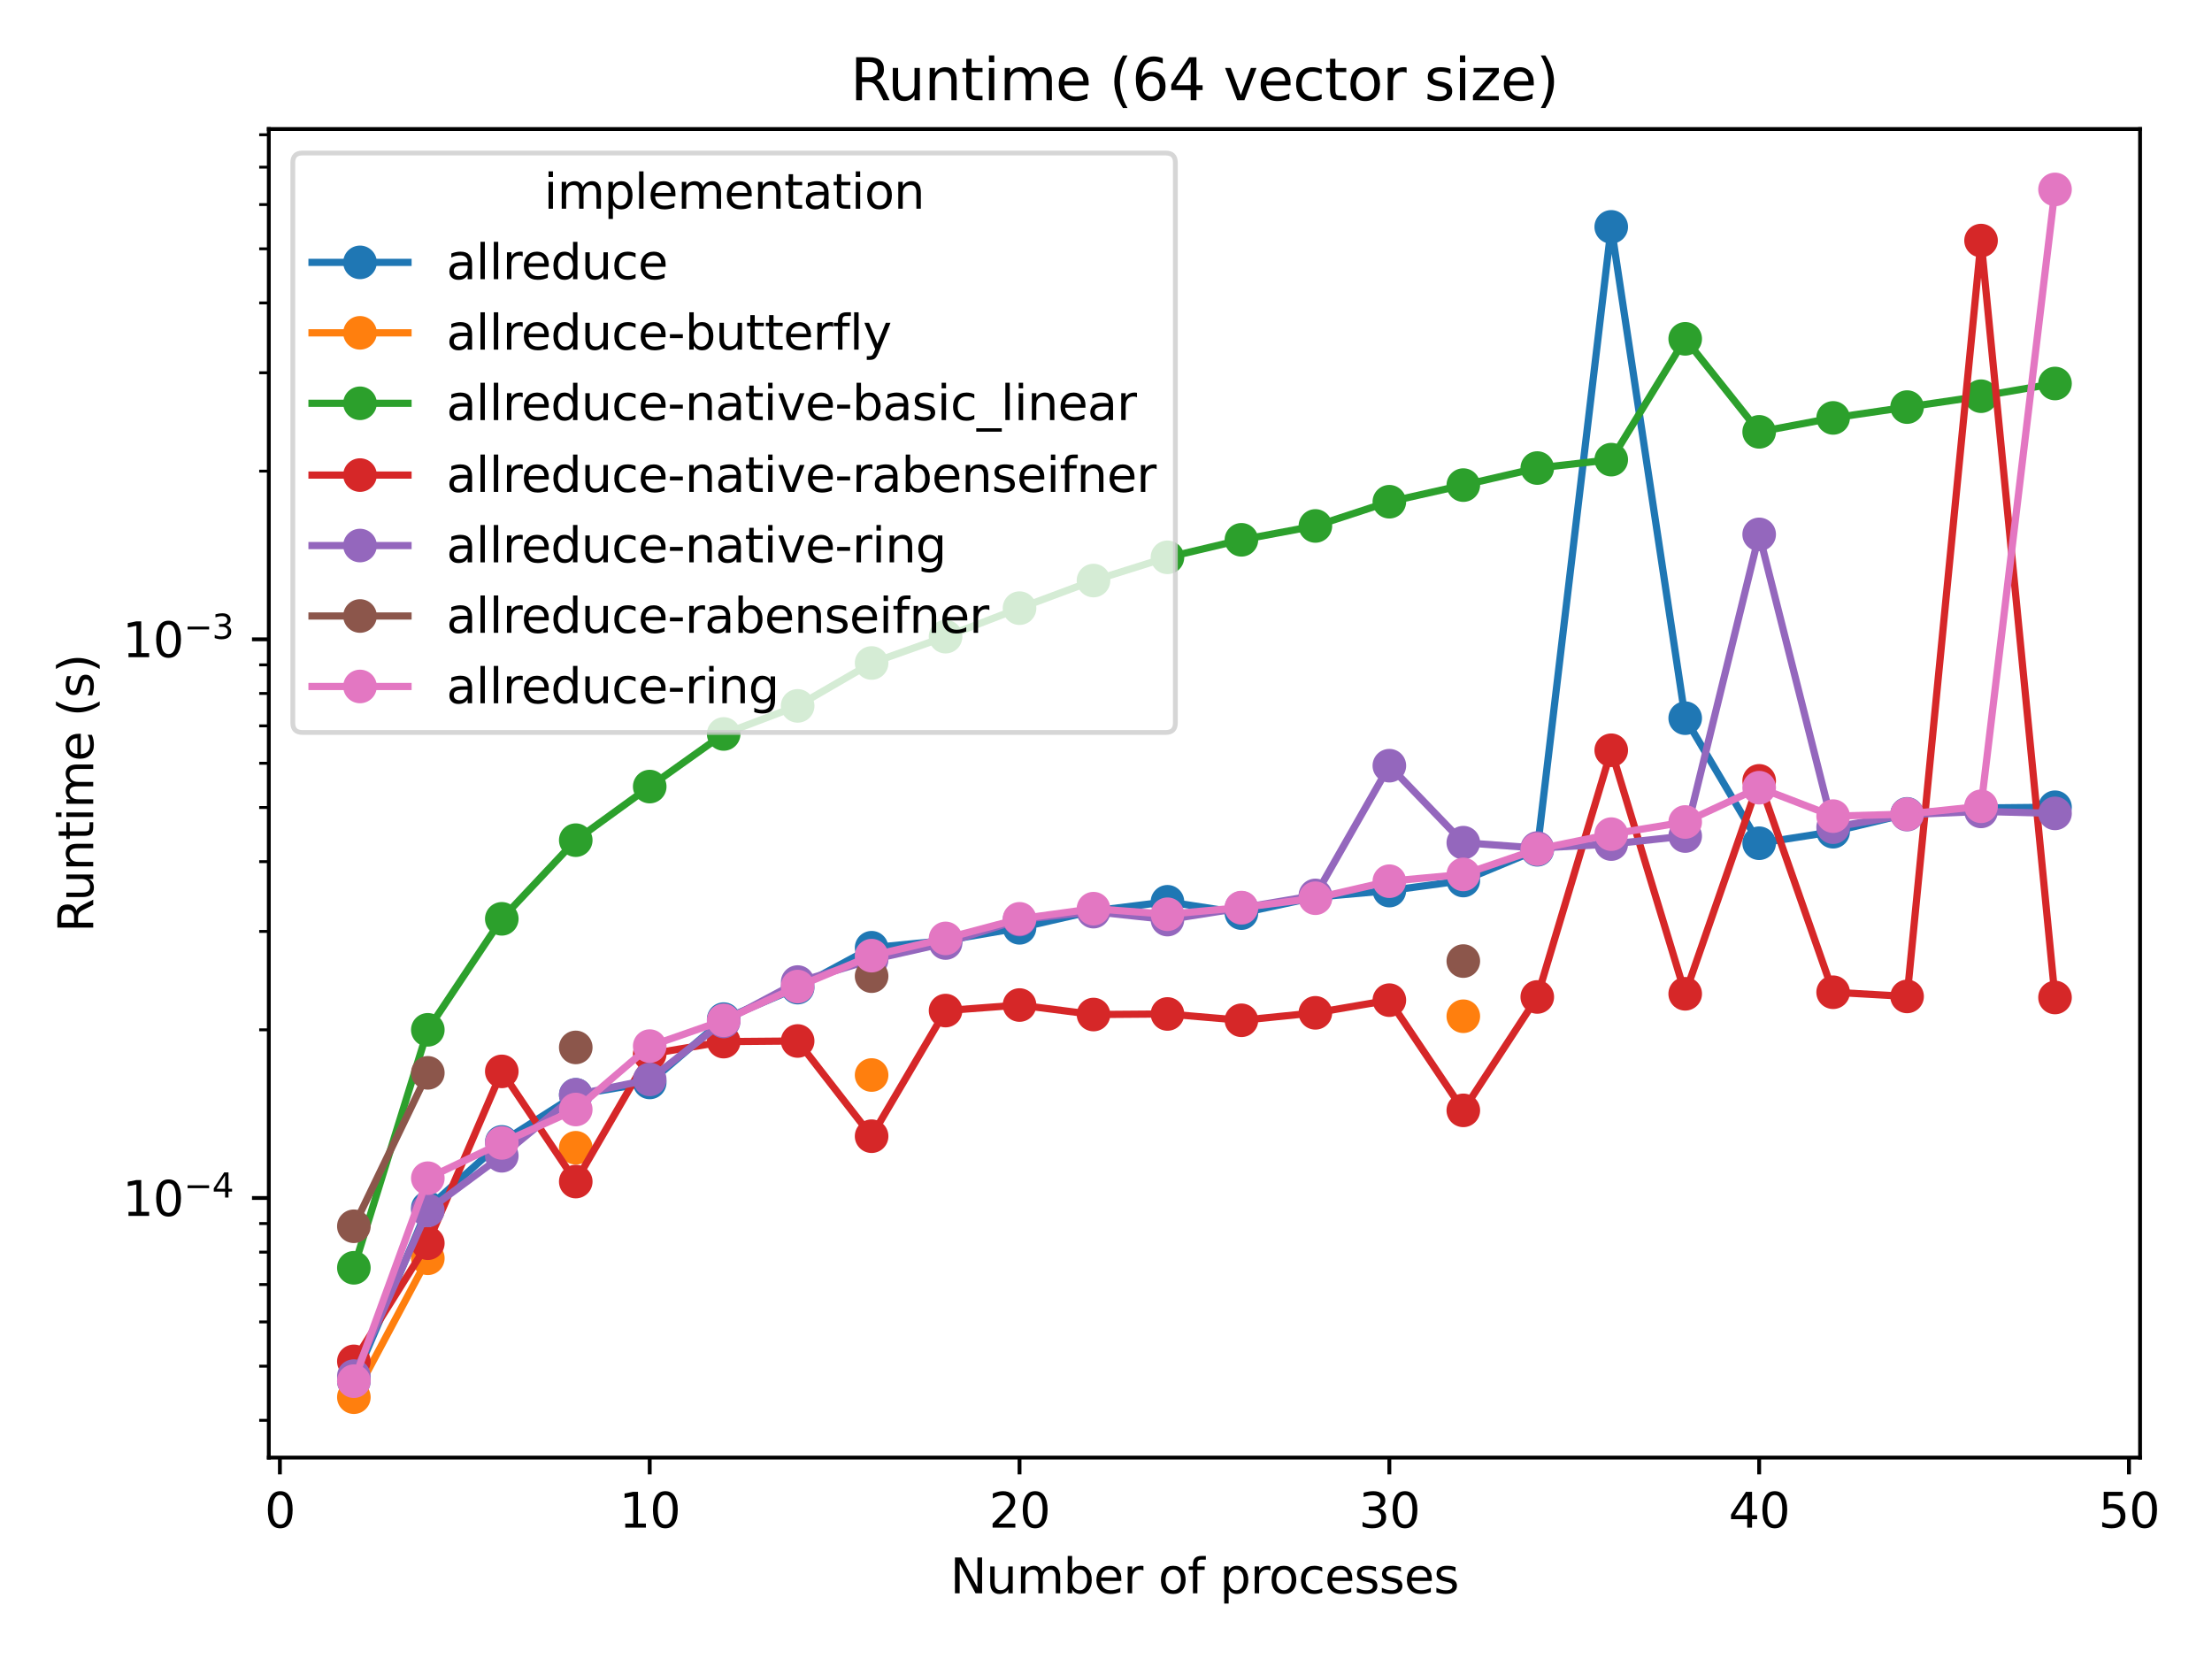 <?xml version="1.0" encoding="utf-8" standalone="no"?>
<!DOCTYPE svg PUBLIC "-//W3C//DTD SVG 1.1//EN"
  "http://www.w3.org/Graphics/SVG/1.1/DTD/svg11.dtd">
<svg height="345.6pt" version="1.1" viewBox="0 0 460.8 345.6" width="460.8pt" xmlns="http://www.w3.org/2000/svg" xmlns:xlink="http://www.w3.org/1999/xlink">
 <defs>
  <style type="text/css">*{stroke-linecap:butt;stroke-linejoin:round;}</style>
 </defs>
 <g id="figure_1">
  <g id="patch_1">
   <path d="M 0 345.6 
L 460.8 345.6 
L 460.8 0 
L 0 0 
z
" style="fill:#ffffff;"/>
  </g>
  <g id="axes_1">
   <g id="patch_2">
    <path d="M 55.997 303.64 
L 445.817 303.64 
L 445.817 26.88 
L 55.997 26.88 
z
" style="fill:#ffffff;"/>
   </g>
   <g id="matplotlib.axis_1">
    <g id="xtick_1">
     <g id="line2d_1">
      <defs>
       <path d="M 0 0 
L 0 3.5 
" id="m47b2e28894" style="stroke:#000000;stroke-width:0.8;"/>
      </defs>
      <g>
       <use style="stroke:#000000;stroke-width:0.8;" x="58.308" xlink:href="#m47b2e28894" y="303.64"/>
      </g>
     </g>
     <g id="text_1">
      <!-- 0 -->
      <g transform="translate(55.127 318.238)scale(0.1 -0.1)">
       <defs>
        <path d="M 2034 4250 
Q 1547 4250 1301 3770 
Q 1056 3291 1056 2328 
Q 1056 1369 1301 889 
Q 1547 409 2034 409 
Q 2525 409 2770 889 
Q 3016 1369 3016 2328 
Q 3016 3291 2770 3770 
Q 2525 4250 2034 4250 
z
M 2034 4750 
Q 2819 4750 3233 4129 
Q 3647 3509 3647 2328 
Q 3647 1150 3233 529 
Q 2819 -91 2034 -91 
Q 1250 -91 836 529 
Q 422 1150 422 2328 
Q 422 3509 836 4129 
Q 1250 4750 2034 4750 
z
" id="DejaVuSans-30" transform="scale(0.016)"/>
       </defs>
       <use xlink:href="#DejaVuSans-30"/>
      </g>
     </g>
    </g>
    <g id="xtick_2">
     <g id="line2d_2">
      <g>
       <use style="stroke:#000000;stroke-width:0.8;" x="135.348" xlink:href="#m47b2e28894" y="303.64"/>
      </g>
     </g>
     <g id="text_2">
      <!-- 10 -->
      <g transform="translate(128.985 318.238)scale(0.1 -0.1)">
       <defs>
        <path d="M 794 531 
L 1825 531 
L 1825 4091 
L 703 3866 
L 703 4441 
L 1819 4666 
L 2450 4666 
L 2450 531 
L 3481 531 
L 3481 0 
L 794 0 
L 794 531 
z
" id="DejaVuSans-31" transform="scale(0.016)"/>
       </defs>
       <use xlink:href="#DejaVuSans-31"/>
       <use x="63.623" xlink:href="#DejaVuSans-30"/>
      </g>
     </g>
    </g>
    <g id="xtick_3">
     <g id="line2d_3">
      <g>
       <use style="stroke:#000000;stroke-width:0.8;" x="212.387" xlink:href="#m47b2e28894" y="303.64"/>
      </g>
     </g>
     <g id="text_3">
      <!-- 20 -->
      <g transform="translate(206.025 318.238)scale(0.1 -0.1)">
       <defs>
        <path d="M 1228 531 
L 3431 531 
L 3431 0 
L 469 0 
L 469 531 
Q 828 903 1448 1529 
Q 2069 2156 2228 2338 
Q 2531 2678 2651 2914 
Q 2772 3150 2772 3378 
Q 2772 3750 2511 3984 
Q 2250 4219 1831 4219 
Q 1534 4219 1204 4116 
Q 875 4013 500 3803 
L 500 4441 
Q 881 4594 1212 4672 
Q 1544 4750 1819 4750 
Q 2544 4750 2975 4387 
Q 3406 4025 3406 3419 
Q 3406 3131 3298 2873 
Q 3191 2616 2906 2266 
Q 2828 2175 2409 1742 
Q 1991 1309 1228 531 
z
" id="DejaVuSans-32" transform="scale(0.016)"/>
       </defs>
       <use xlink:href="#DejaVuSans-32"/>
       <use x="63.623" xlink:href="#DejaVuSans-30"/>
      </g>
     </g>
    </g>
    <g id="xtick_4">
     <g id="line2d_4">
      <g>
       <use style="stroke:#000000;stroke-width:0.8;" x="289.427" xlink:href="#m47b2e28894" y="303.64"/>
      </g>
     </g>
     <g id="text_4">
      <!-- 30 -->
      <g transform="translate(283.064 318.238)scale(0.1 -0.1)">
       <defs>
        <path d="M 2597 2516 
Q 3050 2419 3304 2112 
Q 3559 1806 3559 1356 
Q 3559 666 3084 287 
Q 2609 -91 1734 -91 
Q 1441 -91 1130 -33 
Q 819 25 488 141 
L 488 750 
Q 750 597 1062 519 
Q 1375 441 1716 441 
Q 2309 441 2620 675 
Q 2931 909 2931 1356 
Q 2931 1769 2642 2001 
Q 2353 2234 1838 2234 
L 1294 2234 
L 1294 2753 
L 1863 2753 
Q 2328 2753 2575 2939 
Q 2822 3125 2822 3475 
Q 2822 3834 2567 4026 
Q 2313 4219 1838 4219 
Q 1578 4219 1281 4162 
Q 984 4106 628 3988 
L 628 4550 
Q 988 4650 1302 4700 
Q 1616 4750 1894 4750 
Q 2613 4750 3031 4423 
Q 3450 4097 3450 3541 
Q 3450 3153 3228 2886 
Q 3006 2619 2597 2516 
z
" id="DejaVuSans-33" transform="scale(0.016)"/>
       </defs>
       <use xlink:href="#DejaVuSans-33"/>
       <use x="63.623" xlink:href="#DejaVuSans-30"/>
      </g>
     </g>
    </g>
    <g id="xtick_5">
     <g id="line2d_5">
      <g>
       <use style="stroke:#000000;stroke-width:0.8;" x="366.467" xlink:href="#m47b2e28894" y="303.64"/>
      </g>
     </g>
     <g id="text_5">
      <!-- 40 -->
      <g transform="translate(360.104 318.238)scale(0.1 -0.1)">
       <defs>
        <path d="M 2419 4116 
L 825 1625 
L 2419 1625 
L 2419 4116 
z
M 2253 4666 
L 3047 4666 
L 3047 1625 
L 3713 1625 
L 3713 1100 
L 3047 1100 
L 3047 0 
L 2419 0 
L 2419 1100 
L 313 1100 
L 313 1709 
L 2253 4666 
z
" id="DejaVuSans-34" transform="scale(0.016)"/>
       </defs>
       <use xlink:href="#DejaVuSans-34"/>
       <use x="63.623" xlink:href="#DejaVuSans-30"/>
      </g>
     </g>
    </g>
    <g id="xtick_6">
     <g id="line2d_6">
      <g>
       <use style="stroke:#000000;stroke-width:0.8;" x="443.506" xlink:href="#m47b2e28894" y="303.64"/>
      </g>
     </g>
     <g id="text_6">
      <!-- 50 -->
      <g transform="translate(437.144 318.238)scale(0.1 -0.1)">
       <defs>
        <path d="M 691 4666 
L 3169 4666 
L 3169 4134 
L 1269 4134 
L 1269 2991 
Q 1406 3038 1543 3061 
Q 1681 3084 1819 3084 
Q 2600 3084 3056 2656 
Q 3513 2228 3513 1497 
Q 3513 744 3044 326 
Q 2575 -91 1722 -91 
Q 1428 -91 1123 -41 
Q 819 9 494 109 
L 494 744 
Q 775 591 1075 516 
Q 1375 441 1709 441 
Q 2250 441 2565 725 
Q 2881 1009 2881 1497 
Q 2881 1984 2565 2268 
Q 2250 2553 1709 2553 
Q 1456 2553 1204 2497 
Q 953 2441 691 2322 
L 691 4666 
z
" id="DejaVuSans-35" transform="scale(0.016)"/>
       </defs>
       <use xlink:href="#DejaVuSans-35"/>
       <use x="63.623" xlink:href="#DejaVuSans-30"/>
      </g>
     </g>
    </g>
    <g id="text_7">
     <!-- Number of processes -->
     <g transform="translate(197.931 331.917)scale(0.1 -0.1)">
      <defs>
       <path d="M 628 4666 
L 1478 4666 
L 3547 763 
L 3547 4666 
L 4159 4666 
L 4159 0 
L 3309 0 
L 1241 3903 
L 1241 0 
L 628 0 
L 628 4666 
z
" id="DejaVuSans-4e" transform="scale(0.016)"/>
       <path d="M 544 1381 
L 544 3500 
L 1119 3500 
L 1119 1403 
Q 1119 906 1312 657 
Q 1506 409 1894 409 
Q 2359 409 2629 706 
Q 2900 1003 2900 1516 
L 2900 3500 
L 3475 3500 
L 3475 0 
L 2900 0 
L 2900 538 
Q 2691 219 2414 64 
Q 2138 -91 1772 -91 
Q 1169 -91 856 284 
Q 544 659 544 1381 
z
M 1991 3584 
L 1991 3584 
z
" id="DejaVuSans-75" transform="scale(0.016)"/>
       <path d="M 3328 2828 
Q 3544 3216 3844 3400 
Q 4144 3584 4550 3584 
Q 5097 3584 5394 3201 
Q 5691 2819 5691 2113 
L 5691 0 
L 5113 0 
L 5113 2094 
Q 5113 2597 4934 2840 
Q 4756 3084 4391 3084 
Q 3944 3084 3684 2787 
Q 3425 2491 3425 1978 
L 3425 0 
L 2847 0 
L 2847 2094 
Q 2847 2600 2669 2842 
Q 2491 3084 2119 3084 
Q 1678 3084 1418 2786 
Q 1159 2488 1159 1978 
L 1159 0 
L 581 0 
L 581 3500 
L 1159 3500 
L 1159 2956 
Q 1356 3278 1631 3431 
Q 1906 3584 2284 3584 
Q 2666 3584 2933 3390 
Q 3200 3197 3328 2828 
z
" id="DejaVuSans-6d" transform="scale(0.016)"/>
       <path d="M 3116 1747 
Q 3116 2381 2855 2742 
Q 2594 3103 2138 3103 
Q 1681 3103 1420 2742 
Q 1159 2381 1159 1747 
Q 1159 1113 1420 752 
Q 1681 391 2138 391 
Q 2594 391 2855 752 
Q 3116 1113 3116 1747 
z
M 1159 2969 
Q 1341 3281 1617 3432 
Q 1894 3584 2278 3584 
Q 2916 3584 3314 3078 
Q 3713 2572 3713 1747 
Q 3713 922 3314 415 
Q 2916 -91 2278 -91 
Q 1894 -91 1617 61 
Q 1341 213 1159 525 
L 1159 0 
L 581 0 
L 581 4863 
L 1159 4863 
L 1159 2969 
z
" id="DejaVuSans-62" transform="scale(0.016)"/>
       <path d="M 3597 1894 
L 3597 1613 
L 953 1613 
Q 991 1019 1311 708 
Q 1631 397 2203 397 
Q 2534 397 2845 478 
Q 3156 559 3463 722 
L 3463 178 
Q 3153 47 2828 -22 
Q 2503 -91 2169 -91 
Q 1331 -91 842 396 
Q 353 884 353 1716 
Q 353 2575 817 3079 
Q 1281 3584 2069 3584 
Q 2775 3584 3186 3129 
Q 3597 2675 3597 1894 
z
M 3022 2063 
Q 3016 2534 2758 2815 
Q 2500 3097 2075 3097 
Q 1594 3097 1305 2825 
Q 1016 2553 972 2059 
L 3022 2063 
z
" id="DejaVuSans-65" transform="scale(0.016)"/>
       <path d="M 2631 2963 
Q 2534 3019 2420 3045 
Q 2306 3072 2169 3072 
Q 1681 3072 1420 2755 
Q 1159 2438 1159 1844 
L 1159 0 
L 581 0 
L 581 3500 
L 1159 3500 
L 1159 2956 
Q 1341 3275 1631 3429 
Q 1922 3584 2338 3584 
Q 2397 3584 2469 3576 
Q 2541 3569 2628 3553 
L 2631 2963 
z
" id="DejaVuSans-72" transform="scale(0.016)"/>
       <path id="DejaVuSans-20" transform="scale(0.016)"/>
       <path d="M 1959 3097 
Q 1497 3097 1228 2736 
Q 959 2375 959 1747 
Q 959 1119 1226 758 
Q 1494 397 1959 397 
Q 2419 397 2687 759 
Q 2956 1122 2956 1747 
Q 2956 2369 2687 2733 
Q 2419 3097 1959 3097 
z
M 1959 3584 
Q 2709 3584 3137 3096 
Q 3566 2609 3566 1747 
Q 3566 888 3137 398 
Q 2709 -91 1959 -91 
Q 1206 -91 779 398 
Q 353 888 353 1747 
Q 353 2609 779 3096 
Q 1206 3584 1959 3584 
z
" id="DejaVuSans-6f" transform="scale(0.016)"/>
       <path d="M 2375 4863 
L 2375 4384 
L 1825 4384 
Q 1516 4384 1395 4259 
Q 1275 4134 1275 3809 
L 1275 3500 
L 2222 3500 
L 2222 3053 
L 1275 3053 
L 1275 0 
L 697 0 
L 697 3053 
L 147 3053 
L 147 3500 
L 697 3500 
L 697 3744 
Q 697 4328 969 4595 
Q 1241 4863 1831 4863 
L 2375 4863 
z
" id="DejaVuSans-66" transform="scale(0.016)"/>
       <path d="M 1159 525 
L 1159 -1331 
L 581 -1331 
L 581 3500 
L 1159 3500 
L 1159 2969 
Q 1341 3281 1617 3432 
Q 1894 3584 2278 3584 
Q 2916 3584 3314 3078 
Q 3713 2572 3713 1747 
Q 3713 922 3314 415 
Q 2916 -91 2278 -91 
Q 1894 -91 1617 61 
Q 1341 213 1159 525 
z
M 3116 1747 
Q 3116 2381 2855 2742 
Q 2594 3103 2138 3103 
Q 1681 3103 1420 2742 
Q 1159 2381 1159 1747 
Q 1159 1113 1420 752 
Q 1681 391 2138 391 
Q 2594 391 2855 752 
Q 3116 1113 3116 1747 
z
" id="DejaVuSans-70" transform="scale(0.016)"/>
       <path d="M 3122 3366 
L 3122 2828 
Q 2878 2963 2633 3030 
Q 2388 3097 2138 3097 
Q 1578 3097 1268 2742 
Q 959 2388 959 1747 
Q 959 1106 1268 751 
Q 1578 397 2138 397 
Q 2388 397 2633 464 
Q 2878 531 3122 666 
L 3122 134 
Q 2881 22 2623 -34 
Q 2366 -91 2075 -91 
Q 1284 -91 818 406 
Q 353 903 353 1747 
Q 353 2603 823 3093 
Q 1294 3584 2113 3584 
Q 2378 3584 2631 3529 
Q 2884 3475 3122 3366 
z
" id="DejaVuSans-63" transform="scale(0.016)"/>
       <path d="M 2834 3397 
L 2834 2853 
Q 2591 2978 2328 3040 
Q 2066 3103 1784 3103 
Q 1356 3103 1142 2972 
Q 928 2841 928 2578 
Q 928 2378 1081 2264 
Q 1234 2150 1697 2047 
L 1894 2003 
Q 2506 1872 2764 1633 
Q 3022 1394 3022 966 
Q 3022 478 2636 193 
Q 2250 -91 1575 -91 
Q 1294 -91 989 -36 
Q 684 19 347 128 
L 347 722 
Q 666 556 975 473 
Q 1284 391 1588 391 
Q 1994 391 2212 530 
Q 2431 669 2431 922 
Q 2431 1156 2273 1281 
Q 2116 1406 1581 1522 
L 1381 1569 
Q 847 1681 609 1914 
Q 372 2147 372 2553 
Q 372 3047 722 3315 
Q 1072 3584 1716 3584 
Q 2034 3584 2315 3537 
Q 2597 3491 2834 3397 
z
" id="DejaVuSans-73" transform="scale(0.016)"/>
      </defs>
      <use xlink:href="#DejaVuSans-4e"/>
      <use x="74.805" xlink:href="#DejaVuSans-75"/>
      <use x="138.184" xlink:href="#DejaVuSans-6d"/>
      <use x="235.596" xlink:href="#DejaVuSans-62"/>
      <use x="299.072" xlink:href="#DejaVuSans-65"/>
      <use x="360.596" xlink:href="#DejaVuSans-72"/>
      <use x="401.709" xlink:href="#DejaVuSans-20"/>
      <use x="433.496" xlink:href="#DejaVuSans-6f"/>
      <use x="494.678" xlink:href="#DejaVuSans-66"/>
      <use x="529.883" xlink:href="#DejaVuSans-20"/>
      <use x="561.67" xlink:href="#DejaVuSans-70"/>
      <use x="625.146" xlink:href="#DejaVuSans-72"/>
      <use x="664.01" xlink:href="#DejaVuSans-6f"/>
      <use x="725.191" xlink:href="#DejaVuSans-63"/>
      <use x="780.172" xlink:href="#DejaVuSans-65"/>
      <use x="841.695" xlink:href="#DejaVuSans-73"/>
      <use x="893.795" xlink:href="#DejaVuSans-73"/>
      <use x="945.895" xlink:href="#DejaVuSans-65"/>
      <use x="1007.418" xlink:href="#DejaVuSans-73"/>
     </g>
    </g>
   </g>
   <g id="matplotlib.axis_2">
    <g id="ytick_1">
     <g id="line2d_7">
      <defs>
       <path d="M 0 0 
L -3.5 0 
" id="mc2bfb4516f" style="stroke:#000000;stroke-width:0.8;"/>
      </defs>
      <g>
       <use style="stroke:#000000;stroke-width:0.8;" x="55.997" xlink:href="#mc2bfb4516f" y="249.564"/>
      </g>
     </g>
     <g id="text_8">
      <!-- $\mathdefault{10^{-4}}$ -->
      <g transform="translate(25.497 253.363)scale(0.1 -0.1)">
       <defs>
        <path d="M 678 2272 
L 4684 2272 
L 4684 1741 
L 678 1741 
L 678 2272 
z
" id="DejaVuSans-2212" transform="scale(0.016)"/>
       </defs>
       <use transform="translate(0 0.684)" xlink:href="#DejaVuSans-31"/>
       <use transform="translate(63.623 0.684)" xlink:href="#DejaVuSans-30"/>
       <use transform="translate(128.203 38.966)scale(0.7)" xlink:href="#DejaVuSans-2212"/>
       <use transform="translate(186.855 38.966)scale(0.7)" xlink:href="#DejaVuSans-34"/>
      </g>
     </g>
    </g>
    <g id="ytick_2">
     <g id="line2d_8">
      <g>
       <use style="stroke:#000000;stroke-width:0.8;" x="55.997" xlink:href="#mc2bfb4516f" y="133.18"/>
      </g>
     </g>
     <g id="text_9">
      <!-- $\mathdefault{10^{-3}}$ -->
      <g transform="translate(25.497 136.979)scale(0.1 -0.1)">
       <use transform="translate(0 0.766)" xlink:href="#DejaVuSans-31"/>
       <use transform="translate(63.623 0.766)" xlink:href="#DejaVuSans-30"/>
       <use transform="translate(128.203 39.047)scale(0.7)" xlink:href="#DejaVuSans-2212"/>
       <use transform="translate(186.855 39.047)scale(0.7)" xlink:href="#DejaVuSans-33"/>
      </g>
     </g>
    </g>
    <g id="ytick_3">
     <g id="line2d_9">
      <defs>
       <path d="M 0 0 
L -2 0 
" id="m1299fd7f94" style="stroke:#000000;stroke-width:0.6;"/>
      </defs>
      <g>
       <use style="stroke:#000000;stroke-width:0.6;" x="55.997" xlink:href="#m1299fd7f94" y="295.877"/>
      </g>
     </g>
    </g>
    <g id="ytick_4">
     <g id="line2d_10">
      <g>
       <use style="stroke:#000000;stroke-width:0.6;" x="55.997" xlink:href="#m1299fd7f94" y="284.599"/>
      </g>
     </g>
    </g>
    <g id="ytick_5">
     <g id="line2d_11">
      <g>
       <use style="stroke:#000000;stroke-width:0.6;" x="55.997" xlink:href="#m1299fd7f94" y="275.383"/>
      </g>
     </g>
    </g>
    <g id="ytick_6">
     <g id="line2d_12">
      <g>
       <use style="stroke:#000000;stroke-width:0.6;" x="55.997" xlink:href="#m1299fd7f94" y="267.592"/>
      </g>
     </g>
    </g>
    <g id="ytick_7">
     <g id="line2d_13">
      <g>
       <use style="stroke:#000000;stroke-width:0.6;" x="55.997" xlink:href="#m1299fd7f94" y="260.842"/>
      </g>
     </g>
    </g>
    <g id="ytick_8">
     <g id="line2d_14">
      <g>
       <use style="stroke:#000000;stroke-width:0.6;" x="55.997" xlink:href="#m1299fd7f94" y="254.889"/>
      </g>
     </g>
    </g>
    <g id="ytick_9">
     <g id="line2d_15">
      <g>
       <use style="stroke:#000000;stroke-width:0.6;" x="55.997" xlink:href="#m1299fd7f94" y="214.529"/>
      </g>
     </g>
    </g>
    <g id="ytick_10">
     <g id="line2d_16">
      <g>
       <use style="stroke:#000000;stroke-width:0.6;" x="55.997" xlink:href="#m1299fd7f94" y="194.034"/>
      </g>
     </g>
    </g>
    <g id="ytick_11">
     <g id="line2d_17">
      <g>
       <use style="stroke:#000000;stroke-width:0.6;" x="55.997" xlink:href="#m1299fd7f94" y="179.494"/>
      </g>
     </g>
    </g>
    <g id="ytick_12">
     <g id="line2d_18">
      <g>
       <use style="stroke:#000000;stroke-width:0.6;" x="55.997" xlink:href="#m1299fd7f94" y="168.215"/>
      </g>
     </g>
    </g>
    <g id="ytick_13">
     <g id="line2d_19">
      <g>
       <use style="stroke:#000000;stroke-width:0.6;" x="55.997" xlink:href="#m1299fd7f94" y="158.999"/>
      </g>
     </g>
    </g>
    <g id="ytick_14">
     <g id="line2d_20">
      <g>
       <use style="stroke:#000000;stroke-width:0.6;" x="55.997" xlink:href="#m1299fd7f94" y="151.208"/>
      </g>
     </g>
    </g>
    <g id="ytick_15">
     <g id="line2d_21">
      <g>
       <use style="stroke:#000000;stroke-width:0.6;" x="55.997" xlink:href="#m1299fd7f94" y="144.458"/>
      </g>
     </g>
    </g>
    <g id="ytick_16">
     <g id="line2d_22">
      <g>
       <use style="stroke:#000000;stroke-width:0.6;" x="55.997" xlink:href="#m1299fd7f94" y="138.505"/>
      </g>
     </g>
    </g>
    <g id="ytick_17">
     <g id="line2d_23">
      <g>
       <use style="stroke:#000000;stroke-width:0.6;" x="55.997" xlink:href="#m1299fd7f94" y="98.145"/>
      </g>
     </g>
    </g>
    <g id="ytick_18">
     <g id="line2d_24">
      <g>
       <use style="stroke:#000000;stroke-width:0.6;" x="55.997" xlink:href="#m1299fd7f94" y="77.65"/>
      </g>
     </g>
    </g>
    <g id="ytick_19">
     <g id="line2d_25">
      <g>
       <use style="stroke:#000000;stroke-width:0.6;" x="55.997" xlink:href="#m1299fd7f94" y="63.11"/>
      </g>
     </g>
    </g>
    <g id="ytick_20">
     <g id="line2d_26">
      <g>
       <use style="stroke:#000000;stroke-width:0.6;" x="55.997" xlink:href="#m1299fd7f94" y="51.831"/>
      </g>
     </g>
    </g>
    <g id="ytick_21">
     <g id="line2d_27">
      <g>
       <use style="stroke:#000000;stroke-width:0.6;" x="55.997" xlink:href="#m1299fd7f94" y="42.615"/>
      </g>
     </g>
    </g>
    <g id="ytick_22">
     <g id="line2d_28">
      <g>
       <use style="stroke:#000000;stroke-width:0.6;" x="55.997" xlink:href="#m1299fd7f94" y="34.824"/>
      </g>
     </g>
    </g>
    <g id="ytick_23">
     <g id="line2d_29">
      <g>
       <use style="stroke:#000000;stroke-width:0.6;" x="55.997" xlink:href="#m1299fd7f94" y="28.075"/>
      </g>
     </g>
    </g>
    <g id="text_10">
     <!-- Runtime (s) -->
     <g transform="translate(19.417 194.238)rotate(-90)scale(0.1 -0.1)">
      <defs>
       <path d="M 2841 2188 
Q 3044 2119 3236 1894 
Q 3428 1669 3622 1275 
L 4263 0 
L 3584 0 
L 2988 1197 
Q 2756 1666 2539 1819 
Q 2322 1972 1947 1972 
L 1259 1972 
L 1259 0 
L 628 0 
L 628 4666 
L 2053 4666 
Q 2853 4666 3247 4331 
Q 3641 3997 3641 3322 
Q 3641 2881 3436 2590 
Q 3231 2300 2841 2188 
z
M 1259 4147 
L 1259 2491 
L 2053 2491 
Q 2509 2491 2742 2702 
Q 2975 2913 2975 3322 
Q 2975 3731 2742 3939 
Q 2509 4147 2053 4147 
L 1259 4147 
z
" id="DejaVuSans-52" transform="scale(0.016)"/>
       <path d="M 3513 2113 
L 3513 0 
L 2938 0 
L 2938 2094 
Q 2938 2591 2744 2837 
Q 2550 3084 2163 3084 
Q 1697 3084 1428 2787 
Q 1159 2491 1159 1978 
L 1159 0 
L 581 0 
L 581 3500 
L 1159 3500 
L 1159 2956 
Q 1366 3272 1645 3428 
Q 1925 3584 2291 3584 
Q 2894 3584 3203 3211 
Q 3513 2838 3513 2113 
z
" id="DejaVuSans-6e" transform="scale(0.016)"/>
       <path d="M 1172 4494 
L 1172 3500 
L 2356 3500 
L 2356 3053 
L 1172 3053 
L 1172 1153 
Q 1172 725 1289 603 
Q 1406 481 1766 481 
L 2356 481 
L 2356 0 
L 1766 0 
Q 1100 0 847 248 
Q 594 497 594 1153 
L 594 3053 
L 172 3053 
L 172 3500 
L 594 3500 
L 594 4494 
L 1172 4494 
z
" id="DejaVuSans-74" transform="scale(0.016)"/>
       <path d="M 603 3500 
L 1178 3500 
L 1178 0 
L 603 0 
L 603 3500 
z
M 603 4863 
L 1178 4863 
L 1178 4134 
L 603 4134 
L 603 4863 
z
" id="DejaVuSans-69" transform="scale(0.016)"/>
       <path d="M 1984 4856 
Q 1566 4138 1362 3434 
Q 1159 2731 1159 2009 
Q 1159 1288 1364 580 
Q 1569 -128 1984 -844 
L 1484 -844 
Q 1016 -109 783 600 
Q 550 1309 550 2009 
Q 550 2706 781 3412 
Q 1013 4119 1484 4856 
L 1984 4856 
z
" id="DejaVuSans-28" transform="scale(0.016)"/>
       <path d="M 513 4856 
L 1013 4856 
Q 1481 4119 1714 3412 
Q 1947 2706 1947 2009 
Q 1947 1309 1714 600 
Q 1481 -109 1013 -844 
L 513 -844 
Q 928 -128 1133 580 
Q 1338 1288 1338 2009 
Q 1338 2731 1133 3434 
Q 928 4138 513 4856 
z
" id="DejaVuSans-29" transform="scale(0.016)"/>
      </defs>
      <use xlink:href="#DejaVuSans-52"/>
      <use x="64.982" xlink:href="#DejaVuSans-75"/>
      <use x="128.361" xlink:href="#DejaVuSans-6e"/>
      <use x="191.74" xlink:href="#DejaVuSans-74"/>
      <use x="230.949" xlink:href="#DejaVuSans-69"/>
      <use x="258.732" xlink:href="#DejaVuSans-6d"/>
      <use x="356.145" xlink:href="#DejaVuSans-65"/>
      <use x="417.668" xlink:href="#DejaVuSans-20"/>
      <use x="449.455" xlink:href="#DejaVuSans-28"/>
      <use x="488.469" xlink:href="#DejaVuSans-73"/>
      <use x="540.568" xlink:href="#DejaVuSans-29"/>
     </g>
    </g>
   </g>
   <g id="line2d_30">
    <path clip-path="url(#p580877a3c4)" d="M 73.716 287.726 
L 89.124 251.627 
L 104.532 237.882 
L 119.94 228.069 
L 135.348 225.492 
L 150.756 212.304 
L 166.164 205.736 
L 181.572 197.431 
L 196.979 195.923 
L 212.387 193.282 
L 227.795 189.756 
L 243.203 187.857 
L 258.611 190.222 
L 274.019 186.897 
L 289.427 185.526 
L 304.835 183.434 
L 320.243 177.027 
L 335.651 47.262 
L 351.059 149.609 
L 366.467 175.662 
L 381.874 173.26 
L 397.282 169.546 
L 412.69 168.316 
L 428.098 168.164 
" style="fill:none;stroke:#1f77b4;stroke-linecap:square;stroke-width:1.5;"/>
    <defs>
     <path d="M 0 3 
C 0.796 3 1.559 2.684 2.121 2.121 
C 2.684 1.559 3 0.796 3 0 
C 3 -0.796 2.684 -1.559 2.121 -2.121 
C 1.559 -2.684 0.796 -3 0 -3 
C -0.796 -3 -1.559 -2.684 -2.121 -2.121 
C -2.684 -1.559 -3 -0.796 -3 0 
C -3 0.796 -2.684 1.559 -2.121 2.121 
C -1.559 2.684 -0.796 3 0 3 
z
" id="m79aa63c345" style="stroke:#1f77b4;"/>
    </defs>
    <g clip-path="url(#p580877a3c4)">
     <use style="fill:#1f77b4;stroke:#1f77b4;" x="73.716" xlink:href="#m79aa63c345" y="287.726"/>
     <use style="fill:#1f77b4;stroke:#1f77b4;" x="89.124" xlink:href="#m79aa63c345" y="251.627"/>
     <use style="fill:#1f77b4;stroke:#1f77b4;" x="104.532" xlink:href="#m79aa63c345" y="237.882"/>
     <use style="fill:#1f77b4;stroke:#1f77b4;" x="119.94" xlink:href="#m79aa63c345" y="228.069"/>
     <use style="fill:#1f77b4;stroke:#1f77b4;" x="135.348" xlink:href="#m79aa63c345" y="225.492"/>
     <use style="fill:#1f77b4;stroke:#1f77b4;" x="150.756" xlink:href="#m79aa63c345" y="212.304"/>
     <use style="fill:#1f77b4;stroke:#1f77b4;" x="166.164" xlink:href="#m79aa63c345" y="205.736"/>
     <use style="fill:#1f77b4;stroke:#1f77b4;" x="181.572" xlink:href="#m79aa63c345" y="197.431"/>
     <use style="fill:#1f77b4;stroke:#1f77b4;" x="196.979" xlink:href="#m79aa63c345" y="195.923"/>
     <use style="fill:#1f77b4;stroke:#1f77b4;" x="212.387" xlink:href="#m79aa63c345" y="193.282"/>
     <use style="fill:#1f77b4;stroke:#1f77b4;" x="227.795" xlink:href="#m79aa63c345" y="189.756"/>
     <use style="fill:#1f77b4;stroke:#1f77b4;" x="243.203" xlink:href="#m79aa63c345" y="187.857"/>
     <use style="fill:#1f77b4;stroke:#1f77b4;" x="258.611" xlink:href="#m79aa63c345" y="190.222"/>
     <use style="fill:#1f77b4;stroke:#1f77b4;" x="274.019" xlink:href="#m79aa63c345" y="186.897"/>
     <use style="fill:#1f77b4;stroke:#1f77b4;" x="289.427" xlink:href="#m79aa63c345" y="185.526"/>
     <use style="fill:#1f77b4;stroke:#1f77b4;" x="304.835" xlink:href="#m79aa63c345" y="183.434"/>
     <use style="fill:#1f77b4;stroke:#1f77b4;" x="320.243" xlink:href="#m79aa63c345" y="177.027"/>
     <use style="fill:#1f77b4;stroke:#1f77b4;" x="335.651" xlink:href="#m79aa63c345" y="47.262"/>
     <use style="fill:#1f77b4;stroke:#1f77b4;" x="351.059" xlink:href="#m79aa63c345" y="149.609"/>
     <use style="fill:#1f77b4;stroke:#1f77b4;" x="366.467" xlink:href="#m79aa63c345" y="175.662"/>
     <use style="fill:#1f77b4;stroke:#1f77b4;" x="381.874" xlink:href="#m79aa63c345" y="173.26"/>
     <use style="fill:#1f77b4;stroke:#1f77b4;" x="397.282" xlink:href="#m79aa63c345" y="169.546"/>
     <use style="fill:#1f77b4;stroke:#1f77b4;" x="412.69" xlink:href="#m79aa63c345" y="168.316"/>
     <use style="fill:#1f77b4;stroke:#1f77b4;" x="428.098" xlink:href="#m79aa63c345" y="168.164"/>
    </g>
   </g>
   <g id="line2d_31">
    <path clip-path="url(#p580877a3c4)" d="M 73.716 291.06 
L 89.124 262.122 
M 119.94 239.1 
M 181.572 223.947 
M 304.835 211.703 
" style="fill:none;stroke:#ff7f0e;stroke-linecap:square;stroke-width:1.5;"/>
    <defs>
     <path d="M 0 3 
C 0.796 3 1.559 2.684 2.121 2.121 
C 2.684 1.559 3 0.796 3 0 
C 3 -0.796 2.684 -1.559 2.121 -2.121 
C 1.559 -2.684 0.796 -3 0 -3 
C -0.796 -3 -1.559 -2.684 -2.121 -2.121 
C -2.684 -1.559 -3 -0.796 -3 0 
C -3 0.796 -2.684 1.559 -2.121 2.121 
C -1.559 2.684 -0.796 3 0 3 
z
" id="ma07a04764e" style="stroke:#ff7f0e;"/>
    </defs>
    <g clip-path="url(#p580877a3c4)">
     <use style="fill:#ff7f0e;stroke:#ff7f0e;" x="73.716" xlink:href="#ma07a04764e" y="291.06"/>
     <use style="fill:#ff7f0e;stroke:#ff7f0e;" x="89.124" xlink:href="#ma07a04764e" y="262.122"/>
     <use style="fill:#ff7f0e;stroke:#ff7f0e;" x="119.94" xlink:href="#ma07a04764e" y="239.1"/>
     <use style="fill:#ff7f0e;stroke:#ff7f0e;" x="181.572" xlink:href="#ma07a04764e" y="223.947"/>
     <use style="fill:#ff7f0e;stroke:#ff7f0e;" x="304.835" xlink:href="#ma07a04764e" y="211.703"/>
    </g>
   </g>
   <g id="line2d_32">
    <path clip-path="url(#p580877a3c4)" d="M 73.716 264.104 
L 89.124 214.529 
L 104.532 191.408 
L 119.94 175.022 
L 135.348 163.859 
L 150.756 152.896 
L 166.164 147.051 
L 181.572 138.114 
L 196.979 132.627 
L 212.387 126.69 
L 227.795 120.94 
L 243.203 116.101 
L 258.611 112.45 
L 274.019 109.566 
L 289.427 104.52 
L 304.835 101.057 
L 320.243 97.504 
L 335.651 95.751 
L 351.059 70.586 
L 366.467 89.961 
L 381.874 87.058 
L 397.282 84.806 
L 412.69 82.538 
L 428.098 79.89 
" style="fill:none;stroke:#2ca02c;stroke-linecap:square;stroke-width:1.5;"/>
    <defs>
     <path d="M 0 3 
C 0.796 3 1.559 2.684 2.121 2.121 
C 2.684 1.559 3 0.796 3 0 
C 3 -0.796 2.684 -1.559 2.121 -2.121 
C 1.559 -2.684 0.796 -3 0 -3 
C -0.796 -3 -1.559 -2.684 -2.121 -2.121 
C -2.684 -1.559 -3 -0.796 -3 0 
C -3 0.796 -2.684 1.559 -2.121 2.121 
C -1.559 2.684 -0.796 3 0 3 
z
" id="mdd45fda567" style="stroke:#2ca02c;"/>
    </defs>
    <g clip-path="url(#p580877a3c4)">
     <use style="fill:#2ca02c;stroke:#2ca02c;" x="73.716" xlink:href="#mdd45fda567" y="264.104"/>
     <use style="fill:#2ca02c;stroke:#2ca02c;" x="89.124" xlink:href="#mdd45fda567" y="214.529"/>
     <use style="fill:#2ca02c;stroke:#2ca02c;" x="104.532" xlink:href="#mdd45fda567" y="191.408"/>
     <use style="fill:#2ca02c;stroke:#2ca02c;" x="119.94" xlink:href="#mdd45fda567" y="175.022"/>
     <use style="fill:#2ca02c;stroke:#2ca02c;" x="135.348" xlink:href="#mdd45fda567" y="163.859"/>
     <use style="fill:#2ca02c;stroke:#2ca02c;" x="150.756" xlink:href="#mdd45fda567" y="152.896"/>
     <use style="fill:#2ca02c;stroke:#2ca02c;" x="166.164" xlink:href="#mdd45fda567" y="147.051"/>
     <use style="fill:#2ca02c;stroke:#2ca02c;" x="181.572" xlink:href="#mdd45fda567" y="138.114"/>
     <use style="fill:#2ca02c;stroke:#2ca02c;" x="196.979" xlink:href="#mdd45fda567" y="132.627"/>
     <use style="fill:#2ca02c;stroke:#2ca02c;" x="212.387" xlink:href="#mdd45fda567" y="126.69"/>
     <use style="fill:#2ca02c;stroke:#2ca02c;" x="227.795" xlink:href="#mdd45fda567" y="120.94"/>
     <use style="fill:#2ca02c;stroke:#2ca02c;" x="243.203" xlink:href="#mdd45fda567" y="116.101"/>
     <use style="fill:#2ca02c;stroke:#2ca02c;" x="258.611" xlink:href="#mdd45fda567" y="112.45"/>
     <use style="fill:#2ca02c;stroke:#2ca02c;" x="274.019" xlink:href="#mdd45fda567" y="109.566"/>
     <use style="fill:#2ca02c;stroke:#2ca02c;" x="289.427" xlink:href="#mdd45fda567" y="104.52"/>
     <use style="fill:#2ca02c;stroke:#2ca02c;" x="304.835" xlink:href="#mdd45fda567" y="101.057"/>
     <use style="fill:#2ca02c;stroke:#2ca02c;" x="320.243" xlink:href="#mdd45fda567" y="97.504"/>
     <use style="fill:#2ca02c;stroke:#2ca02c;" x="335.651" xlink:href="#mdd45fda567" y="95.751"/>
     <use style="fill:#2ca02c;stroke:#2ca02c;" x="351.059" xlink:href="#mdd45fda567" y="70.586"/>
     <use style="fill:#2ca02c;stroke:#2ca02c;" x="366.467" xlink:href="#mdd45fda567" y="89.961"/>
     <use style="fill:#2ca02c;stroke:#2ca02c;" x="381.874" xlink:href="#mdd45fda567" y="87.058"/>
     <use style="fill:#2ca02c;stroke:#2ca02c;" x="397.282" xlink:href="#mdd45fda567" y="84.806"/>
     <use style="fill:#2ca02c;stroke:#2ca02c;" x="412.69" xlink:href="#mdd45fda567" y="82.538"/>
     <use style="fill:#2ca02c;stroke:#2ca02c;" x="428.098" xlink:href="#mdd45fda567" y="79.89"/>
    </g>
   </g>
   <g id="line2d_33">
    <path clip-path="url(#p580877a3c4)" d="M 73.716 283.598 
L 89.124 258.982 
L 104.532 223.191 
L 119.94 246.144 
L 135.348 219.574 
L 150.756 216.988 
L 166.164 216.856 
L 181.572 236.693 
L 196.979 210.522 
L 212.387 209.368 
L 227.795 211.346 
L 243.203 211.227 
L 258.611 212.546 
L 274.019 210.991 
L 289.427 208.351 
L 304.835 231.309 
L 320.243 207.685 
L 335.651 156.293 
L 351.059 207.027 
L 366.467 162.667 
L 381.874 206.701 
L 397.282 207.574 
L 412.69 50.116 
L 428.098 207.795 
" style="fill:none;stroke:#d62728;stroke-linecap:square;stroke-width:1.5;"/>
    <defs>
     <path d="M 0 3 
C 0.796 3 1.559 2.684 2.121 2.121 
C 2.684 1.559 3 0.796 3 0 
C 3 -0.796 2.684 -1.559 2.121 -2.121 
C 1.559 -2.684 0.796 -3 0 -3 
C -0.796 -3 -1.559 -2.684 -2.121 -2.121 
C -2.684 -1.559 -3 -0.796 -3 0 
C -3 0.796 -2.684 1.559 -2.121 2.121 
C -1.559 2.684 -0.796 3 0 3 
z
" id="m242daffa77" style="stroke:#d62728;"/>
    </defs>
    <g clip-path="url(#p580877a3c4)">
     <use style="fill:#d62728;stroke:#d62728;" x="73.716" xlink:href="#m242daffa77" y="283.598"/>
     <use style="fill:#d62728;stroke:#d62728;" x="89.124" xlink:href="#m242daffa77" y="258.982"/>
     <use style="fill:#d62728;stroke:#d62728;" x="104.532" xlink:href="#m242daffa77" y="223.191"/>
     <use style="fill:#d62728;stroke:#d62728;" x="119.94" xlink:href="#m242daffa77" y="246.144"/>
     <use style="fill:#d62728;stroke:#d62728;" x="135.348" xlink:href="#m242daffa77" y="219.574"/>
     <use style="fill:#d62728;stroke:#d62728;" x="150.756" xlink:href="#m242daffa77" y="216.988"/>
     <use style="fill:#d62728;stroke:#d62728;" x="166.164" xlink:href="#m242daffa77" y="216.856"/>
     <use style="fill:#d62728;stroke:#d62728;" x="181.572" xlink:href="#m242daffa77" y="236.693"/>
     <use style="fill:#d62728;stroke:#d62728;" x="196.979" xlink:href="#m242daffa77" y="210.522"/>
     <use style="fill:#d62728;stroke:#d62728;" x="212.387" xlink:href="#m242daffa77" y="209.368"/>
     <use style="fill:#d62728;stroke:#d62728;" x="227.795" xlink:href="#m242daffa77" y="211.346"/>
     <use style="fill:#d62728;stroke:#d62728;" x="243.203" xlink:href="#m242daffa77" y="211.227"/>
     <use style="fill:#d62728;stroke:#d62728;" x="258.611" xlink:href="#m242daffa77" y="212.546"/>
     <use style="fill:#d62728;stroke:#d62728;" x="274.019" xlink:href="#m242daffa77" y="210.991"/>
     <use style="fill:#d62728;stroke:#d62728;" x="289.427" xlink:href="#m242daffa77" y="208.351"/>
     <use style="fill:#d62728;stroke:#d62728;" x="304.835" xlink:href="#m242daffa77" y="231.309"/>
     <use style="fill:#d62728;stroke:#d62728;" x="320.243" xlink:href="#m242daffa77" y="207.685"/>
     <use style="fill:#d62728;stroke:#d62728;" x="335.651" xlink:href="#m242daffa77" y="156.293"/>
     <use style="fill:#d62728;stroke:#d62728;" x="351.059" xlink:href="#m242daffa77" y="207.027"/>
     <use style="fill:#d62728;stroke:#d62728;" x="366.467" xlink:href="#m242daffa77" y="162.667"/>
     <use style="fill:#d62728;stroke:#d62728;" x="381.874" xlink:href="#m242daffa77" y="206.701"/>
     <use style="fill:#d62728;stroke:#d62728;" x="397.282" xlink:href="#m242daffa77" y="207.574"/>
     <use style="fill:#d62728;stroke:#d62728;" x="412.69" xlink:href="#m242daffa77" y="50.116"/>
     <use style="fill:#d62728;stroke:#d62728;" x="428.098" xlink:href="#m242daffa77" y="207.795"/>
    </g>
   </g>
   <g id="line2d_34">
    <path clip-path="url(#p580877a3c4)" d="M 73.716 286.662 
L 89.124 252.156 
L 104.532 240.771 
L 119.94 228.069 
L 135.348 224.868 
L 150.756 212.79 
L 166.164 204.581 
L 181.572 199.925 
L 196.979 196.45 
L 212.387 191.568 
L 227.795 189.911 
L 243.203 191.568 
L 258.611 189.14 
L 274.019 186.532 
L 289.427 159.507 
L 304.835 175.545 
L 320.243 176.668 
L 335.651 175.838 
L 351.059 174.162 
L 366.467 111.322 
L 381.874 172.319 
L 397.282 169.702 
L 412.69 169.03 
L 428.098 169.443 
" style="fill:none;stroke:#9467bd;stroke-linecap:square;stroke-width:1.5;"/>
    <defs>
     <path d="M 0 3 
C 0.796 3 1.559 2.684 2.121 2.121 
C 2.684 1.559 3 0.796 3 0 
C 3 -0.796 2.684 -1.559 2.121 -2.121 
C 1.559 -2.684 0.796 -3 0 -3 
C -0.796 -3 -1.559 -2.684 -2.121 -2.121 
C -2.684 -1.559 -3 -0.796 -3 0 
C -3 0.796 -2.684 1.559 -2.121 2.121 
C -1.559 2.684 -0.796 3 0 3 
z
" id="mffbf089892" style="stroke:#9467bd;"/>
    </defs>
    <g clip-path="url(#p580877a3c4)">
     <use style="fill:#9467bd;stroke:#9467bd;" x="73.716" xlink:href="#mffbf089892" y="286.662"/>
     <use style="fill:#9467bd;stroke:#9467bd;" x="89.124" xlink:href="#mffbf089892" y="252.156"/>
     <use style="fill:#9467bd;stroke:#9467bd;" x="104.532" xlink:href="#mffbf089892" y="240.771"/>
     <use style="fill:#9467bd;stroke:#9467bd;" x="119.94" xlink:href="#mffbf089892" y="228.069"/>
     <use style="fill:#9467bd;stroke:#9467bd;" x="135.348" xlink:href="#mffbf089892" y="224.868"/>
     <use style="fill:#9467bd;stroke:#9467bd;" x="150.756" xlink:href="#mffbf089892" y="212.79"/>
     <use style="fill:#9467bd;stroke:#9467bd;" x="166.164" xlink:href="#mffbf089892" y="204.581"/>
     <use style="fill:#9467bd;stroke:#9467bd;" x="181.572" xlink:href="#mffbf089892" y="199.925"/>
     <use style="fill:#9467bd;stroke:#9467bd;" x="196.979" xlink:href="#mffbf089892" y="196.45"/>
     <use style="fill:#9467bd;stroke:#9467bd;" x="212.387" xlink:href="#mffbf089892" y="191.568"/>
     <use style="fill:#9467bd;stroke:#9467bd;" x="227.795" xlink:href="#mffbf089892" y="189.911"/>
     <use style="fill:#9467bd;stroke:#9467bd;" x="243.203" xlink:href="#mffbf089892" y="191.568"/>
     <use style="fill:#9467bd;stroke:#9467bd;" x="258.611" xlink:href="#mffbf089892" y="189.14"/>
     <use style="fill:#9467bd;stroke:#9467bd;" x="274.019" xlink:href="#mffbf089892" y="186.532"/>
     <use style="fill:#9467bd;stroke:#9467bd;" x="289.427" xlink:href="#mffbf089892" y="159.507"/>
     <use style="fill:#9467bd;stroke:#9467bd;" x="304.835" xlink:href="#mffbf089892" y="175.545"/>
     <use style="fill:#9467bd;stroke:#9467bd;" x="320.243" xlink:href="#mffbf089892" y="176.668"/>
     <use style="fill:#9467bd;stroke:#9467bd;" x="335.651" xlink:href="#mffbf089892" y="175.838"/>
     <use style="fill:#9467bd;stroke:#9467bd;" x="351.059" xlink:href="#mffbf089892" y="174.162"/>
     <use style="fill:#9467bd;stroke:#9467bd;" x="366.467" xlink:href="#mffbf089892" y="111.322"/>
     <use style="fill:#9467bd;stroke:#9467bd;" x="381.874" xlink:href="#mffbf089892" y="172.319"/>
     <use style="fill:#9467bd;stroke:#9467bd;" x="397.282" xlink:href="#mffbf089892" y="169.702"/>
     <use style="fill:#9467bd;stroke:#9467bd;" x="412.69" xlink:href="#mffbf089892" y="169.03"/>
     <use style="fill:#9467bd;stroke:#9467bd;" x="428.098" xlink:href="#mffbf089892" y="169.443"/>
    </g>
   </g>
   <g id="line2d_35">
    <path clip-path="url(#p580877a3c4)" d="M 73.716 255.454 
L 89.124 223.492 
M 119.94 218.197 
M 181.572 203.351 
M 304.835 200.209 
" style="fill:none;stroke:#8c564b;stroke-linecap:square;stroke-width:1.5;"/>
    <defs>
     <path d="M 0 3 
C 0.796 3 1.559 2.684 2.121 2.121 
C 2.684 1.559 3 0.796 3 0 
C 3 -0.796 2.684 -1.559 2.121 -2.121 
C 1.559 -2.684 0.796 -3 0 -3 
C -0.796 -3 -1.559 -2.684 -2.121 -2.121 
C -2.684 -1.559 -3 -0.796 -3 0 
C -3 0.796 -2.684 1.559 -2.121 2.121 
C -1.559 2.684 -0.796 3 0 3 
z
" id="m0e3528b3fc" style="stroke:#8c564b;"/>
    </defs>
    <g clip-path="url(#p580877a3c4)">
     <use style="fill:#8c564b;stroke:#8c564b;" x="73.716" xlink:href="#m0e3528b3fc" y="255.454"/>
     <use style="fill:#8c564b;stroke:#8c564b;" x="89.124" xlink:href="#m0e3528b3fc" y="223.492"/>
     <use style="fill:#8c564b;stroke:#8c564b;" x="119.94" xlink:href="#m0e3528b3fc" y="218.197"/>
     <use style="fill:#8c564b;stroke:#8c564b;" x="181.572" xlink:href="#m0e3528b3fc" y="203.351"/>
     <use style="fill:#8c564b;stroke:#8c564b;" x="304.835" xlink:href="#m0e3528b3fc" y="200.209"/>
    </g>
   </g>
   <g id="line2d_36">
    <path clip-path="url(#p580877a3c4)" d="M 73.716 287.726 
L 89.124 245.44 
L 104.532 238.083 
L 119.94 231.133 
L 135.348 217.926 
L 150.756 212.546 
L 166.164 205.524 
L 181.572 199.08 
L 196.979 195.487 
L 212.387 191.408 
L 227.795 189.294 
L 243.203 190.457 
L 258.611 189.064 
L 274.019 187.117 
L 289.427 183.571 
L 304.835 182.153 
L 320.243 176.907 
L 335.651 173.765 
L 351.059 171.235 
L 366.467 164.091 
L 381.874 170.016 
L 397.282 169.598 
L 412.69 167.963 
L 428.098 39.46 
" style="fill:none;stroke:#e377c2;stroke-linecap:square;stroke-width:1.5;"/>
    <defs>
     <path d="M 0 3 
C 0.796 3 1.559 2.684 2.121 2.121 
C 2.684 1.559 3 0.796 3 0 
C 3 -0.796 2.684 -1.559 2.121 -2.121 
C 1.559 -2.684 0.796 -3 0 -3 
C -0.796 -3 -1.559 -2.684 -2.121 -2.121 
C -2.684 -1.559 -3 -0.796 -3 0 
C -3 0.796 -2.684 1.559 -2.121 2.121 
C -1.559 2.684 -0.796 3 0 3 
z
" id="m9630f179b2" style="stroke:#e377c2;"/>
    </defs>
    <g clip-path="url(#p580877a3c4)">
     <use style="fill:#e377c2;stroke:#e377c2;" x="73.716" xlink:href="#m9630f179b2" y="287.726"/>
     <use style="fill:#e377c2;stroke:#e377c2;" x="89.124" xlink:href="#m9630f179b2" y="245.44"/>
     <use style="fill:#e377c2;stroke:#e377c2;" x="104.532" xlink:href="#m9630f179b2" y="238.083"/>
     <use style="fill:#e377c2;stroke:#e377c2;" x="119.94" xlink:href="#m9630f179b2" y="231.133"/>
     <use style="fill:#e377c2;stroke:#e377c2;" x="135.348" xlink:href="#m9630f179b2" y="217.926"/>
     <use style="fill:#e377c2;stroke:#e377c2;" x="150.756" xlink:href="#m9630f179b2" y="212.546"/>
     <use style="fill:#e377c2;stroke:#e377c2;" x="166.164" xlink:href="#m9630f179b2" y="205.524"/>
     <use style="fill:#e377c2;stroke:#e377c2;" x="181.572" xlink:href="#m9630f179b2" y="199.08"/>
     <use style="fill:#e377c2;stroke:#e377c2;" x="196.979" xlink:href="#m9630f179b2" y="195.487"/>
     <use style="fill:#e377c2;stroke:#e377c2;" x="212.387" xlink:href="#m9630f179b2" y="191.408"/>
     <use style="fill:#e377c2;stroke:#e377c2;" x="227.795" xlink:href="#m9630f179b2" y="189.294"/>
     <use style="fill:#e377c2;stroke:#e377c2;" x="243.203" xlink:href="#m9630f179b2" y="190.457"/>
     <use style="fill:#e377c2;stroke:#e377c2;" x="258.611" xlink:href="#m9630f179b2" y="189.064"/>
     <use style="fill:#e377c2;stroke:#e377c2;" x="274.019" xlink:href="#m9630f179b2" y="187.117"/>
     <use style="fill:#e377c2;stroke:#e377c2;" x="289.427" xlink:href="#m9630f179b2" y="183.571"/>
     <use style="fill:#e377c2;stroke:#e377c2;" x="304.835" xlink:href="#m9630f179b2" y="182.153"/>
     <use style="fill:#e377c2;stroke:#e377c2;" x="320.243" xlink:href="#m9630f179b2" y="176.907"/>
     <use style="fill:#e377c2;stroke:#e377c2;" x="335.651" xlink:href="#m9630f179b2" y="173.765"/>
     <use style="fill:#e377c2;stroke:#e377c2;" x="351.059" xlink:href="#m9630f179b2" y="171.235"/>
     <use style="fill:#e377c2;stroke:#e377c2;" x="366.467" xlink:href="#m9630f179b2" y="164.091"/>
     <use style="fill:#e377c2;stroke:#e377c2;" x="381.874" xlink:href="#m9630f179b2" y="170.016"/>
     <use style="fill:#e377c2;stroke:#e377c2;" x="397.282" xlink:href="#m9630f179b2" y="169.598"/>
     <use style="fill:#e377c2;stroke:#e377c2;" x="412.69" xlink:href="#m9630f179b2" y="167.963"/>
     <use style="fill:#e377c2;stroke:#e377c2;" x="428.098" xlink:href="#m9630f179b2" y="39.46"/>
    </g>
   </g>
   <g id="patch_3">
    <path d="M 55.997 303.64 
L 55.997 26.88 
" style="fill:none;stroke:#000000;stroke-linecap:square;stroke-linejoin:miter;stroke-width:0.8;"/>
   </g>
   <g id="patch_4">
    <path d="M 445.817 303.64 
L 445.817 26.88 
" style="fill:none;stroke:#000000;stroke-linecap:square;stroke-linejoin:miter;stroke-width:0.8;"/>
   </g>
   <g id="patch_5">
    <path d="M 55.997 303.64 
L 445.817 303.64 
" style="fill:none;stroke:#000000;stroke-linecap:square;stroke-linejoin:miter;stroke-width:0.8;"/>
   </g>
   <g id="patch_6">
    <path d="M 55.997 26.88 
L 445.817 26.88 
" style="fill:none;stroke:#000000;stroke-linecap:square;stroke-linejoin:miter;stroke-width:0.8;"/>
   </g>
   <g id="text_11">
    <!-- Runtime (64 vector size) -->
    <g transform="translate(177.145 20.88)scale(0.12 -0.12)">
     <defs>
      <path d="M 2113 2584 
Q 1688 2584 1439 2293 
Q 1191 2003 1191 1497 
Q 1191 994 1439 701 
Q 1688 409 2113 409 
Q 2538 409 2786 701 
Q 3034 994 3034 1497 
Q 3034 2003 2786 2293 
Q 2538 2584 2113 2584 
z
M 3366 4563 
L 3366 3988 
Q 3128 4100 2886 4159 
Q 2644 4219 2406 4219 
Q 1781 4219 1451 3797 
Q 1122 3375 1075 2522 
Q 1259 2794 1537 2939 
Q 1816 3084 2150 3084 
Q 2853 3084 3261 2657 
Q 3669 2231 3669 1497 
Q 3669 778 3244 343 
Q 2819 -91 2113 -91 
Q 1303 -91 875 529 
Q 447 1150 447 2328 
Q 447 3434 972 4092 
Q 1497 4750 2381 4750 
Q 2619 4750 2861 4703 
Q 3103 4656 3366 4563 
z
" id="DejaVuSans-36" transform="scale(0.016)"/>
      <path d="M 191 3500 
L 800 3500 
L 1894 563 
L 2988 3500 
L 3597 3500 
L 2284 0 
L 1503 0 
L 191 3500 
z
" id="DejaVuSans-76" transform="scale(0.016)"/>
      <path d="M 353 3500 
L 3084 3500 
L 3084 2975 
L 922 459 
L 3084 459 
L 3084 0 
L 275 0 
L 275 525 
L 2438 3041 
L 353 3041 
L 353 3500 
z
" id="DejaVuSans-7a" transform="scale(0.016)"/>
     </defs>
     <use xlink:href="#DejaVuSans-52"/>
     <use x="64.982" xlink:href="#DejaVuSans-75"/>
     <use x="128.361" xlink:href="#DejaVuSans-6e"/>
     <use x="191.74" xlink:href="#DejaVuSans-74"/>
     <use x="230.949" xlink:href="#DejaVuSans-69"/>
     <use x="258.732" xlink:href="#DejaVuSans-6d"/>
     <use x="356.145" xlink:href="#DejaVuSans-65"/>
     <use x="417.668" xlink:href="#DejaVuSans-20"/>
     <use x="449.455" xlink:href="#DejaVuSans-28"/>
     <use x="488.469" xlink:href="#DejaVuSans-36"/>
     <use x="552.092" xlink:href="#DejaVuSans-34"/>
     <use x="615.715" xlink:href="#DejaVuSans-20"/>
     <use x="647.502" xlink:href="#DejaVuSans-76"/>
     <use x="706.682" xlink:href="#DejaVuSans-65"/>
     <use x="768.205" xlink:href="#DejaVuSans-63"/>
     <use x="823.186" xlink:href="#DejaVuSans-74"/>
     <use x="862.395" xlink:href="#DejaVuSans-6f"/>
     <use x="923.576" xlink:href="#DejaVuSans-72"/>
     <use x="964.689" xlink:href="#DejaVuSans-20"/>
     <use x="996.477" xlink:href="#DejaVuSans-73"/>
     <use x="1048.576" xlink:href="#DejaVuSans-69"/>
     <use x="1076.359" xlink:href="#DejaVuSans-7a"/>
     <use x="1128.85" xlink:href="#DejaVuSans-65"/>
     <use x="1190.373" xlink:href="#DejaVuSans-29"/>
    </g>
   </g>
   <g id="legend_1">
    <g id="patch_7">
     <path d="M 62.997 152.583 
L 242.85 152.583 
Q 244.85 152.583 244.85 150.583 
L 244.85 33.88 
Q 244.85 31.88 242.85 31.88 
L 62.997 31.88 
Q 60.997 31.88 60.997 33.88 
L 60.997 150.583 
Q 60.997 152.583 62.997 152.583 
z
" style="fill:#ffffff;opacity:0.8;stroke:#cccccc;stroke-linejoin:miter;"/>
    </g>
    <g id="text_12">
     <!-- implementation -->
     <g transform="translate(113.307 43.478)scale(0.1 -0.1)">
      <defs>
       <path d="M 603 4863 
L 1178 4863 
L 1178 0 
L 603 0 
L 603 4863 
z
" id="DejaVuSans-6c" transform="scale(0.016)"/>
       <path d="M 2194 1759 
Q 1497 1759 1228 1600 
Q 959 1441 959 1056 
Q 959 750 1161 570 
Q 1363 391 1709 391 
Q 2188 391 2477 730 
Q 2766 1069 2766 1631 
L 2766 1759 
L 2194 1759 
z
M 3341 1997 
L 3341 0 
L 2766 0 
L 2766 531 
Q 2569 213 2275 61 
Q 1981 -91 1556 -91 
Q 1019 -91 701 211 
Q 384 513 384 1019 
Q 384 1609 779 1909 
Q 1175 2209 1959 2209 
L 2766 2209 
L 2766 2266 
Q 2766 2663 2505 2880 
Q 2244 3097 1772 3097 
Q 1472 3097 1187 3025 
Q 903 2953 641 2809 
L 641 3341 
Q 956 3463 1253 3523 
Q 1550 3584 1831 3584 
Q 2591 3584 2966 3190 
Q 3341 2797 3341 1997 
z
" id="DejaVuSans-61" transform="scale(0.016)"/>
      </defs>
      <use xlink:href="#DejaVuSans-69"/>
      <use x="27.783" xlink:href="#DejaVuSans-6d"/>
      <use x="125.195" xlink:href="#DejaVuSans-70"/>
      <use x="188.672" xlink:href="#DejaVuSans-6c"/>
      <use x="216.455" xlink:href="#DejaVuSans-65"/>
      <use x="277.979" xlink:href="#DejaVuSans-6d"/>
      <use x="375.391" xlink:href="#DejaVuSans-65"/>
      <use x="436.914" xlink:href="#DejaVuSans-6e"/>
      <use x="500.293" xlink:href="#DejaVuSans-74"/>
      <use x="539.502" xlink:href="#DejaVuSans-61"/>
      <use x="600.781" xlink:href="#DejaVuSans-74"/>
      <use x="639.99" xlink:href="#DejaVuSans-69"/>
      <use x="667.773" xlink:href="#DejaVuSans-6f"/>
      <use x="728.955" xlink:href="#DejaVuSans-6e"/>
     </g>
    </g>
    <g id="line2d_37">
     <path d="M 64.997 54.657 
L 84.997 54.657 
" style="fill:none;stroke:#1f77b4;stroke-linecap:square;stroke-width:1.5;"/>
    </g>
    <g id="line2d_38">
     <g>
      <use style="fill:#1f77b4;stroke:#1f77b4;" x="74.997" xlink:href="#m79aa63c345" y="54.657"/>
     </g>
    </g>
    <g id="text_13">
     <!-- allreduce -->
     <g transform="translate(92.997 58.157)scale(0.1 -0.1)">
      <defs>
       <path d="M 2906 2969 
L 2906 4863 
L 3481 4863 
L 3481 0 
L 2906 0 
L 2906 525 
Q 2725 213 2448 61 
Q 2172 -91 1784 -91 
Q 1150 -91 751 415 
Q 353 922 353 1747 
Q 353 2572 751 3078 
Q 1150 3584 1784 3584 
Q 2172 3584 2448 3432 
Q 2725 3281 2906 2969 
z
M 947 1747 
Q 947 1113 1208 752 
Q 1469 391 1925 391 
Q 2381 391 2643 752 
Q 2906 1113 2906 1747 
Q 2906 2381 2643 2742 
Q 2381 3103 1925 3103 
Q 1469 3103 1208 2742 
Q 947 2381 947 1747 
z
" id="DejaVuSans-64" transform="scale(0.016)"/>
      </defs>
      <use xlink:href="#DejaVuSans-61"/>
      <use x="61.279" xlink:href="#DejaVuSans-6c"/>
      <use x="89.062" xlink:href="#DejaVuSans-6c"/>
      <use x="116.846" xlink:href="#DejaVuSans-72"/>
      <use x="155.709" xlink:href="#DejaVuSans-65"/>
      <use x="217.232" xlink:href="#DejaVuSans-64"/>
      <use x="280.709" xlink:href="#DejaVuSans-75"/>
      <use x="344.088" xlink:href="#DejaVuSans-63"/>
      <use x="399.068" xlink:href="#DejaVuSans-65"/>
     </g>
    </g>
    <g id="line2d_39">
     <path d="M 64.997 69.335 
L 84.997 69.335 
" style="fill:none;stroke:#ff7f0e;stroke-linecap:square;stroke-width:1.5;"/>
    </g>
    <g id="line2d_40">
     <g>
      <use style="fill:#ff7f0e;stroke:#ff7f0e;" x="74.997" xlink:href="#ma07a04764e" y="69.335"/>
     </g>
    </g>
    <g id="text_14">
     <!-- allreduce-butterfly -->
     <g transform="translate(92.997 72.835)scale(0.1 -0.1)">
      <defs>
       <path d="M 313 2009 
L 1997 2009 
L 1997 1497 
L 313 1497 
L 313 2009 
z
" id="DejaVuSans-2d" transform="scale(0.016)"/>
       <path d="M 2059 -325 
Q 1816 -950 1584 -1140 
Q 1353 -1331 966 -1331 
L 506 -1331 
L 506 -850 
L 844 -850 
Q 1081 -850 1212 -737 
Q 1344 -625 1503 -206 
L 1606 56 
L 191 3500 
L 800 3500 
L 1894 763 
L 2988 3500 
L 3597 3500 
L 2059 -325 
z
" id="DejaVuSans-79" transform="scale(0.016)"/>
      </defs>
      <use xlink:href="#DejaVuSans-61"/>
      <use x="61.279" xlink:href="#DejaVuSans-6c"/>
      <use x="89.062" xlink:href="#DejaVuSans-6c"/>
      <use x="116.846" xlink:href="#DejaVuSans-72"/>
      <use x="155.709" xlink:href="#DejaVuSans-65"/>
      <use x="217.232" xlink:href="#DejaVuSans-64"/>
      <use x="280.709" xlink:href="#DejaVuSans-75"/>
      <use x="344.088" xlink:href="#DejaVuSans-63"/>
      <use x="399.068" xlink:href="#DejaVuSans-65"/>
      <use x="460.592" xlink:href="#DejaVuSans-2d"/>
      <use x="496.676" xlink:href="#DejaVuSans-62"/>
      <use x="560.152" xlink:href="#DejaVuSans-75"/>
      <use x="623.531" xlink:href="#DejaVuSans-74"/>
      <use x="662.74" xlink:href="#DejaVuSans-74"/>
      <use x="701.949" xlink:href="#DejaVuSans-65"/>
      <use x="763.473" xlink:href="#DejaVuSans-72"/>
      <use x="804.586" xlink:href="#DejaVuSans-66"/>
      <use x="839.791" xlink:href="#DejaVuSans-6c"/>
      <use x="867.574" xlink:href="#DejaVuSans-79"/>
     </g>
    </g>
    <g id="line2d_41">
     <path d="M 64.997 84.013 
L 84.997 84.013 
" style="fill:none;stroke:#2ca02c;stroke-linecap:square;stroke-width:1.5;"/>
    </g>
    <g id="line2d_42">
     <g>
      <use style="fill:#2ca02c;stroke:#2ca02c;" x="74.997" xlink:href="#mdd45fda567" y="84.013"/>
     </g>
    </g>
    <g id="text_15">
     <!-- allreduce-native-basic_linear -->
     <g transform="translate(92.997 87.513)scale(0.1 -0.1)">
      <defs>
       <path d="M 3263 -1063 
L 3263 -1509 
L -63 -1509 
L -63 -1063 
L 3263 -1063 
z
" id="DejaVuSans-5f" transform="scale(0.016)"/>
      </defs>
      <use xlink:href="#DejaVuSans-61"/>
      <use x="61.279" xlink:href="#DejaVuSans-6c"/>
      <use x="89.062" xlink:href="#DejaVuSans-6c"/>
      <use x="116.846" xlink:href="#DejaVuSans-72"/>
      <use x="155.709" xlink:href="#DejaVuSans-65"/>
      <use x="217.232" xlink:href="#DejaVuSans-64"/>
      <use x="280.709" xlink:href="#DejaVuSans-75"/>
      <use x="344.088" xlink:href="#DejaVuSans-63"/>
      <use x="399.068" xlink:href="#DejaVuSans-65"/>
      <use x="460.592" xlink:href="#DejaVuSans-2d"/>
      <use x="496.676" xlink:href="#DejaVuSans-6e"/>
      <use x="560.055" xlink:href="#DejaVuSans-61"/>
      <use x="621.334" xlink:href="#DejaVuSans-74"/>
      <use x="660.543" xlink:href="#DejaVuSans-69"/>
      <use x="688.326" xlink:href="#DejaVuSans-76"/>
      <use x="747.506" xlink:href="#DejaVuSans-65"/>
      <use x="809.029" xlink:href="#DejaVuSans-2d"/>
      <use x="845.113" xlink:href="#DejaVuSans-62"/>
      <use x="908.59" xlink:href="#DejaVuSans-61"/>
      <use x="969.869" xlink:href="#DejaVuSans-73"/>
      <use x="1021.969" xlink:href="#DejaVuSans-69"/>
      <use x="1049.752" xlink:href="#DejaVuSans-63"/>
      <use x="1104.732" xlink:href="#DejaVuSans-5f"/>
      <use x="1154.732" xlink:href="#DejaVuSans-6c"/>
      <use x="1182.516" xlink:href="#DejaVuSans-69"/>
      <use x="1210.299" xlink:href="#DejaVuSans-6e"/>
      <use x="1273.678" xlink:href="#DejaVuSans-65"/>
      <use x="1335.201" xlink:href="#DejaVuSans-61"/>
      <use x="1396.48" xlink:href="#DejaVuSans-72"/>
     </g>
    </g>
    <g id="line2d_43">
     <path d="M 64.997 98.969 
L 84.997 98.969 
" style="fill:none;stroke:#d62728;stroke-linecap:square;stroke-width:1.5;"/>
    </g>
    <g id="line2d_44">
     <g>
      <use style="fill:#d62728;stroke:#d62728;" x="74.997" xlink:href="#m242daffa77" y="98.969"/>
     </g>
    </g>
    <g id="text_16">
     <!-- allreduce-native-rabenseifner -->
     <g transform="translate(92.997 102.469)scale(0.1 -0.1)">
      <use xlink:href="#DejaVuSans-61"/>
      <use x="61.279" xlink:href="#DejaVuSans-6c"/>
      <use x="89.062" xlink:href="#DejaVuSans-6c"/>
      <use x="116.846" xlink:href="#DejaVuSans-72"/>
      <use x="155.709" xlink:href="#DejaVuSans-65"/>
      <use x="217.232" xlink:href="#DejaVuSans-64"/>
      <use x="280.709" xlink:href="#DejaVuSans-75"/>
      <use x="344.088" xlink:href="#DejaVuSans-63"/>
      <use x="399.068" xlink:href="#DejaVuSans-65"/>
      <use x="460.592" xlink:href="#DejaVuSans-2d"/>
      <use x="496.676" xlink:href="#DejaVuSans-6e"/>
      <use x="560.055" xlink:href="#DejaVuSans-61"/>
      <use x="621.334" xlink:href="#DejaVuSans-74"/>
      <use x="660.543" xlink:href="#DejaVuSans-69"/>
      <use x="688.326" xlink:href="#DejaVuSans-76"/>
      <use x="747.506" xlink:href="#DejaVuSans-65"/>
      <use x="809.029" xlink:href="#DejaVuSans-2d"/>
      <use x="845.113" xlink:href="#DejaVuSans-72"/>
      <use x="886.227" xlink:href="#DejaVuSans-61"/>
      <use x="947.506" xlink:href="#DejaVuSans-62"/>
      <use x="1010.982" xlink:href="#DejaVuSans-65"/>
      <use x="1072.506" xlink:href="#DejaVuSans-6e"/>
      <use x="1135.885" xlink:href="#DejaVuSans-73"/>
      <use x="1187.984" xlink:href="#DejaVuSans-65"/>
      <use x="1249.508" xlink:href="#DejaVuSans-69"/>
      <use x="1277.291" xlink:href="#DejaVuSans-66"/>
      <use x="1312.496" xlink:href="#DejaVuSans-6e"/>
      <use x="1375.875" xlink:href="#DejaVuSans-65"/>
      <use x="1437.398" xlink:href="#DejaVuSans-72"/>
     </g>
    </g>
    <g id="line2d_45">
     <path d="M 64.997 113.647 
L 84.997 113.647 
" style="fill:none;stroke:#9467bd;stroke-linecap:square;stroke-width:1.5;"/>
    </g>
    <g id="line2d_46">
     <g>
      <use style="fill:#9467bd;stroke:#9467bd;" x="74.997" xlink:href="#mffbf089892" y="113.647"/>
     </g>
    </g>
    <g id="text_17">
     <!-- allreduce-native-ring -->
     <g transform="translate(92.997 117.147)scale(0.1 -0.1)">
      <defs>
       <path d="M 2906 1791 
Q 2906 2416 2648 2759 
Q 2391 3103 1925 3103 
Q 1463 3103 1205 2759 
Q 947 2416 947 1791 
Q 947 1169 1205 825 
Q 1463 481 1925 481 
Q 2391 481 2648 825 
Q 2906 1169 2906 1791 
z
M 3481 434 
Q 3481 -459 3084 -895 
Q 2688 -1331 1869 -1331 
Q 1566 -1331 1297 -1286 
Q 1028 -1241 775 -1147 
L 775 -588 
Q 1028 -725 1275 -790 
Q 1522 -856 1778 -856 
Q 2344 -856 2625 -561 
Q 2906 -266 2906 331 
L 2906 616 
Q 2728 306 2450 153 
Q 2172 0 1784 0 
Q 1141 0 747 490 
Q 353 981 353 1791 
Q 353 2603 747 3093 
Q 1141 3584 1784 3584 
Q 2172 3584 2450 3431 
Q 2728 3278 2906 2969 
L 2906 3500 
L 3481 3500 
L 3481 434 
z
" id="DejaVuSans-67" transform="scale(0.016)"/>
      </defs>
      <use xlink:href="#DejaVuSans-61"/>
      <use x="61.279" xlink:href="#DejaVuSans-6c"/>
      <use x="89.062" xlink:href="#DejaVuSans-6c"/>
      <use x="116.846" xlink:href="#DejaVuSans-72"/>
      <use x="155.709" xlink:href="#DejaVuSans-65"/>
      <use x="217.232" xlink:href="#DejaVuSans-64"/>
      <use x="280.709" xlink:href="#DejaVuSans-75"/>
      <use x="344.088" xlink:href="#DejaVuSans-63"/>
      <use x="399.068" xlink:href="#DejaVuSans-65"/>
      <use x="460.592" xlink:href="#DejaVuSans-2d"/>
      <use x="496.676" xlink:href="#DejaVuSans-6e"/>
      <use x="560.055" xlink:href="#DejaVuSans-61"/>
      <use x="621.334" xlink:href="#DejaVuSans-74"/>
      <use x="660.543" xlink:href="#DejaVuSans-69"/>
      <use x="688.326" xlink:href="#DejaVuSans-76"/>
      <use x="747.506" xlink:href="#DejaVuSans-65"/>
      <use x="809.029" xlink:href="#DejaVuSans-2d"/>
      <use x="845.113" xlink:href="#DejaVuSans-72"/>
      <use x="886.227" xlink:href="#DejaVuSans-69"/>
      <use x="914.01" xlink:href="#DejaVuSans-6e"/>
      <use x="977.389" xlink:href="#DejaVuSans-67"/>
     </g>
    </g>
    <g id="line2d_47">
     <path d="M 64.997 128.325 
L 84.997 128.325 
" style="fill:none;stroke:#8c564b;stroke-linecap:square;stroke-width:1.5;"/>
    </g>
    <g id="line2d_48">
     <g>
      <use style="fill:#8c564b;stroke:#8c564b;" x="74.997" xlink:href="#m0e3528b3fc" y="128.325"/>
     </g>
    </g>
    <g id="text_18">
     <!-- allreduce-rabenseifner -->
     <g transform="translate(92.997 131.825)scale(0.1 -0.1)">
      <use xlink:href="#DejaVuSans-61"/>
      <use x="61.279" xlink:href="#DejaVuSans-6c"/>
      <use x="89.062" xlink:href="#DejaVuSans-6c"/>
      <use x="116.846" xlink:href="#DejaVuSans-72"/>
      <use x="155.709" xlink:href="#DejaVuSans-65"/>
      <use x="217.232" xlink:href="#DejaVuSans-64"/>
      <use x="280.709" xlink:href="#DejaVuSans-75"/>
      <use x="344.088" xlink:href="#DejaVuSans-63"/>
      <use x="399.068" xlink:href="#DejaVuSans-65"/>
      <use x="460.592" xlink:href="#DejaVuSans-2d"/>
      <use x="496.676" xlink:href="#DejaVuSans-72"/>
      <use x="537.789" xlink:href="#DejaVuSans-61"/>
      <use x="599.068" xlink:href="#DejaVuSans-62"/>
      <use x="662.545" xlink:href="#DejaVuSans-65"/>
      <use x="724.068" xlink:href="#DejaVuSans-6e"/>
      <use x="787.447" xlink:href="#DejaVuSans-73"/>
      <use x="839.547" xlink:href="#DejaVuSans-65"/>
      <use x="901.07" xlink:href="#DejaVuSans-69"/>
      <use x="928.854" xlink:href="#DejaVuSans-66"/>
      <use x="964.059" xlink:href="#DejaVuSans-6e"/>
      <use x="1027.438" xlink:href="#DejaVuSans-65"/>
      <use x="1088.961" xlink:href="#DejaVuSans-72"/>
     </g>
    </g>
    <g id="line2d_49">
     <path d="M 64.997 143.003 
L 84.997 143.003 
" style="fill:none;stroke:#e377c2;stroke-linecap:square;stroke-width:1.5;"/>
    </g>
    <g id="line2d_50">
     <g>
      <use style="fill:#e377c2;stroke:#e377c2;" x="74.997" xlink:href="#m9630f179b2" y="143.003"/>
     </g>
    </g>
    <g id="text_19">
     <!-- allreduce-ring -->
     <g transform="translate(92.997 146.503)scale(0.1 -0.1)">
      <use xlink:href="#DejaVuSans-61"/>
      <use x="61.279" xlink:href="#DejaVuSans-6c"/>
      <use x="89.062" xlink:href="#DejaVuSans-6c"/>
      <use x="116.846" xlink:href="#DejaVuSans-72"/>
      <use x="155.709" xlink:href="#DejaVuSans-65"/>
      <use x="217.232" xlink:href="#DejaVuSans-64"/>
      <use x="280.709" xlink:href="#DejaVuSans-75"/>
      <use x="344.088" xlink:href="#DejaVuSans-63"/>
      <use x="399.068" xlink:href="#DejaVuSans-65"/>
      <use x="460.592" xlink:href="#DejaVuSans-2d"/>
      <use x="496.676" xlink:href="#DejaVuSans-72"/>
      <use x="537.789" xlink:href="#DejaVuSans-69"/>
      <use x="565.572" xlink:href="#DejaVuSans-6e"/>
      <use x="628.951" xlink:href="#DejaVuSans-67"/>
     </g>
    </g>
   </g>
  </g>
 </g>
 <defs>
  <clipPath id="p580877a3c4">
   <rect height="276.76" width="389.82" x="55.997" y="26.88"/>
  </clipPath>
 </defs>
</svg>
